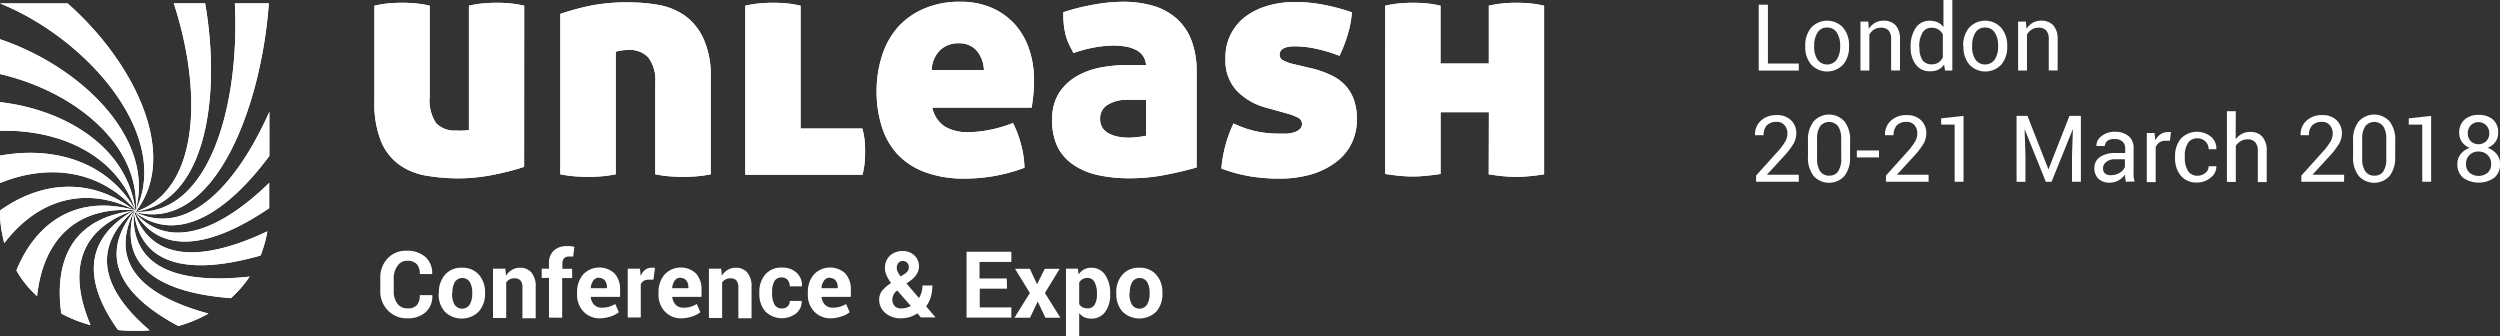 <svg id="Layer_1" data-name="Layer 1" xmlns="http://www.w3.org/2000/svg" viewBox="0 0 323.83 43.58"><rect x="0" y="0" width="323.83" height="43.58" fill="#333333" stroke="none"/><defs><style>.cls-1{fill:#fff;}</style></defs><title>londonsvg</title><g id="_1_full_color" data-name="1 full color"><path class="cls-1" d="M56,38v0a2.78,2.78,0,0,1-.84,2.19,3.37,3.37,0,0,1-2.4.81,3.33,3.33,0,0,1-2.5-1,3.51,3.51,0,0,1-1-2.55V35.8a3.57,3.57,0,0,1,.94-2.55,3.19,3.19,0,0,1,2.44-1,3.54,3.54,0,0,1,2.47.81,2.77,2.77,0,0,1,.87,2.21v0H54.38A1.86,1.86,0,0,0,54,34a1.62,1.62,0,0,0-1.26-.45,1.43,1.43,0,0,0-1.22.62A2.64,2.64,0,0,0,51,35.79v1.7a2.57,2.57,0,0,0,.47,1.6,1.53,1.53,0,0,0,1.28.62A1.51,1.51,0,0,0,54,39.29,1.87,1.87,0,0,0,54.37,38Z" transform="translate(0 0.23)"/><path class="cls-1" d="M56.85,37.68a3.4,3.4,0,0,1,.79-2.32,2.76,2.76,0,0,1,2.19-.91,2.79,2.79,0,0,1,2.2.9,3.38,3.38,0,0,1,.8,2.33v.12A3.39,3.39,0,0,1,62,40.14a3.14,3.14,0,0,1-4.39,0,3.39,3.39,0,0,1-.79-2.33Zm1.71.12a2.75,2.75,0,0,0,.3,1.39,1.17,1.17,0,0,0,2,0,2.74,2.74,0,0,0,.31-1.39v-.12a2.7,2.7,0,0,0-.31-1.37,1.16,1.16,0,0,0-1.95,0,2.73,2.73,0,0,0-.31,1.37Z" transform="translate(0 0.23)"/><path class="cls-1" d="M65.46,34.57l.08.91a2.32,2.32,0,0,1,.78-.76,2,2,0,0,1,1-.27,1.91,1.91,0,0,1,1.5.6A2.79,2.79,0,0,1,69.39,37v4H67.67v-4a1.29,1.29,0,0,0-.26-.91,1,1,0,0,0-.78-.27,1.32,1.32,0,0,0-.61.14,1.26,1.26,0,0,0-.45.39v4.61H63.86V34.57Z" transform="translate(0 0.23)"/><path class="cls-1" d="M71.11,40.91V35.77h-.94v-1.2h.94v-.7a2.14,2.14,0,0,1,.62-1.64,2.43,2.43,0,0,1,1.73-.58,3.13,3.13,0,0,1,.44,0l.5.09L74.25,33,74,33l-.31,0a.82.82,0,0,0-.63.23.93.93,0,0,0-.21.66v.7h1.26v1.2H72.82v5.14Z" transform="translate(0 0.23)"/><path class="cls-1" d="M77.76,41a2.85,2.85,0,0,1-2.19-.88,3.14,3.14,0,0,1-.82-2.23v-.23a3.47,3.47,0,0,1,.78-2.33,2.89,2.89,0,0,1,4.08-.13,3,3,0,0,1,.71,2.09v.93H76.52v0a1.64,1.64,0,0,0,.42,1,1.31,1.31,0,0,0,1,.4,3.3,3.3,0,0,0,.94-.11,4.35,4.35,0,0,0,.82-.36l.46,1.06a3.14,3.14,0,0,1-1,.53A4.38,4.38,0,0,1,77.76,41Zm-.15-5.26a.89.89,0,0,0-.75.36,1.89,1.89,0,0,0-.34,1l0,0h2.1V37a1.37,1.37,0,0,0-.25-.87A.92.92,0,0,0,77.61,35.77Z" transform="translate(0 0.23)"/><path class="cls-1" d="M84.64,36,84,36a1.14,1.14,0,0,0-.63.16,1,1,0,0,0-.37.45v4.28H81.31V34.57h1.59l.08.94a2,2,0,0,1,.58-.78,1.29,1.29,0,0,1,.82-.28l.24,0,.22,0Z" transform="translate(0 0.23)"/><path class="cls-1" d="M88.31,41a2.85,2.85,0,0,1-2.19-.88,3.14,3.14,0,0,1-.82-2.23v-.23a3.47,3.47,0,0,1,.78-2.33,2.89,2.89,0,0,1,4.08-.13,3,3,0,0,1,.71,2.09v.93H87.08v0a1.64,1.64,0,0,0,.42,1,1.31,1.31,0,0,0,1,.4,3.3,3.3,0,0,0,.94-.11,4.35,4.35,0,0,0,.82-.36l.46,1.06a3.14,3.14,0,0,1-1,.53A4.38,4.38,0,0,1,88.31,41Zm-.15-5.26a.89.89,0,0,0-.75.36,1.89,1.89,0,0,0-.34,1l0,0h2.1V37a1.37,1.37,0,0,0-.25-.87A.92.92,0,0,0,88.16,35.77Z" transform="translate(0 0.23)"/><path class="cls-1" d="M93.42,34.57l.08.91a2.32,2.32,0,0,1,.78-.76,2,2,0,0,1,1-.27,1.91,1.91,0,0,1,1.5.6A2.79,2.79,0,0,1,97.35,37v4H95.64v-4a1.29,1.29,0,0,0-.26-.91,1,1,0,0,0-.78-.27,1.32,1.32,0,0,0-.61.14,1.26,1.26,0,0,0-.45.39v4.61H91.83V34.57Z" transform="translate(0 0.23)"/><path class="cls-1" d="M101.29,39.72a1,1,0,0,0,.73-.26.94.94,0,0,0,.28-.71h1.55l0,0a2,2,0,0,1-.72,1.61,3.05,3.05,0,0,1-4-.25,3.42,3.42,0,0,1-.77-2.3v-.18a3.44,3.44,0,0,1,.76-2.3,2.7,2.7,0,0,1,2.18-.9,2.66,2.66,0,0,1,1.89.67,2.22,2.22,0,0,1,.69,1.76v0H102.3a1.24,1.24,0,0,0-.27-.82.91.91,0,0,0-.74-.33,1,1,0,0,0-1,.53,2.89,2.89,0,0,0-.28,1.36v.18a2.88,2.88,0,0,0,.28,1.37A1,1,0,0,0,101.29,39.72Z" transform="translate(0 0.23)"/><path class="cls-1" d="M107.65,41a2.85,2.85,0,0,1-2.19-.88,3.14,3.14,0,0,1-.82-2.23v-.23a3.47,3.47,0,0,1,.78-2.33,2.89,2.89,0,0,1,4.08-.13,3,3,0,0,1,.71,2.09v.93h-3.79v0a1.64,1.64,0,0,0,.42,1,1.31,1.31,0,0,0,1,.4,3.3,3.3,0,0,0,.94-.11,4.35,4.35,0,0,0,.82-.36l.46,1.06a3.14,3.14,0,0,1-1,.53A4.38,4.38,0,0,1,107.65,41Zm-.15-5.26a.89.89,0,0,0-.75.36,1.89,1.89,0,0,0-.34,1l0,0h2.1V37a1.37,1.37,0,0,0-.25-.87A.92.92,0,0,0,107.5,35.77Z" transform="translate(0 0.23)"/><path class="cls-1" d="M113.88,38.62a1.91,1.91,0,0,1,.38-1.19,5.18,5.18,0,0,1,1.16-1,5.29,5.29,0,0,1-.59-1,2.23,2.23,0,0,1-.2-.91,2.14,2.14,0,0,1,.63-1.62,2.35,2.35,0,0,1,1.69-.61,2.06,2.06,0,0,1,1.51.58,1.89,1.89,0,0,1,.58,1.4,2,2,0,0,1-.29,1,2.83,2.83,0,0,1-.79.83l-.54.39,1.62,1.89a3.14,3.14,0,0,0,.45-1.63h1.28a5.28,5.28,0,0,1-.2,1.49,3.59,3.59,0,0,1-.61,1.21l1.22,1.43v0h-1.9l-.45-.52a4.08,4.08,0,0,1-1,.48,3.85,3.85,0,0,1-1.13.16,3,3,0,0,1-2-.67A2.23,2.23,0,0,1,113.88,38.62Zm2.88,1.1a2.51,2.51,0,0,0,.62-.08,2.57,2.57,0,0,0,.6-.24l-1.76-2-.11.08a1.62,1.62,0,0,0-.41.55,1.41,1.41,0,0,0-.11.54,1.19,1.19,0,0,0,.32.86A1.11,1.11,0,0,0,116.76,39.72Zm-.6-5.25a1.21,1.21,0,0,0,.13.52,3.21,3.21,0,0,0,.38.59l.5-.33a1.22,1.22,0,0,0,.44-.43,1,1,0,0,0,.11-.49.74.74,0,0,0-.21-.52.73.73,0,0,0-.56-.23.71.71,0,0,0-.59.26A1,1,0,0,0,116.16,34.47Z" transform="translate(0 0.23)"/><path class="cls-1" d="M130.44,37.16h-3.53v2.43H131v1.32H125.2V32.38H131V33.7h-4.12v2.14h3.53Z" transform="translate(0 0.23)"/><path class="cls-1" d="M134.33,36.59h0l1-2h1.93l-1.91,3.13,2,3.21h-1.93l-1-2.1-1,2.1H131.4l2-3.21-1.92-3.13h1.92Z" transform="translate(0 0.23)"/><path class="cls-1" d="M143.8,37.92a3.64,3.64,0,0,1-.65,2.26,2.15,2.15,0,0,1-1.82.86,2,2,0,0,1-.88-.18,1.82,1.82,0,0,1-.66-.54v3h-1.71V34.57h1.54l.1.75a2,2,0,0,1,.68-.64,1.83,1.83,0,0,1,.92-.23,2.11,2.11,0,0,1,1.83.92,4.11,4.11,0,0,1,.65,2.42Zm-1.71-.13a3.07,3.07,0,0,0-.3-1.46,1,1,0,0,0-.91-.56,1.28,1.28,0,0,0-.66.16,1.13,1.13,0,0,0-.43.45v2.78a1,1,0,0,0,.43.41,1.45,1.45,0,0,0,.67.14,1,1,0,0,0,.91-.49,2.58,2.58,0,0,0,.29-1.32Z" transform="translate(0 0.23)"/><path class="cls-1" d="M144.59,37.68a3.4,3.4,0,0,1,.79-2.32,2.76,2.76,0,0,1,2.19-.91,2.79,2.79,0,0,1,2.2.9,3.38,3.38,0,0,1,.8,2.33v.12a3.39,3.39,0,0,1-.79,2.33,3.14,3.14,0,0,1-4.39,0,3.39,3.39,0,0,1-.79-2.33Zm1.71.12a2.75,2.75,0,0,0,.3,1.39,1.17,1.17,0,0,0,2,0,2.74,2.74,0,0,0,.31-1.39v-.12a2.7,2.7,0,0,0-.31-1.37,1.16,1.16,0,0,0-1.95,0,2.73,2.73,0,0,0-.31,1.37Z" transform="translate(0 0.23)"/><path class="cls-1" d="M67.89,21.38q-.72.25-1.71.51t-2.12.49q-1.12.23-2.31.36a21.7,21.7,0,0,1-2.33.13,24.71,24.71,0,0,1-4.15-.34,8.58,8.58,0,0,1-3.49-1.38,7.07,7.07,0,0,1-2.39-3,13,13,0,0,1-.89-5.27V.51a14.43,14.43,0,0,1,1.84-.3Q51.25.13,52.1.13t1.74.08a13.05,13.05,0,0,1,1.82.3V12.28a5.27,5.27,0,0,0,.85,3.47,3.32,3.32,0,0,0,2.58.93,10.66,10.66,0,0,0,1.1,0,4.48,4.48,0,0,0,.55-.08V.51a14.45,14.45,0,0,1,1.84-.3q.91-.08,1.76-.08t1.74.08a13.07,13.07,0,0,1,1.82.3ZM81.52.08A22.12,22.12,0,0,1,85.24.4a8.46,8.46,0,0,1,3.37,1.33,7.44,7.44,0,0,1,2.45,2.92,11.33,11.33,0,0,1,1,5V22.35a17.22,17.22,0,0,1-2,.27q-.89.06-1.57.06t-1.61-.06a17.2,17.2,0,0,1-2-.27V10.46A4.88,4.88,0,0,0,84,7.24a3.24,3.24,0,0,0-2.58-1,6.36,6.36,0,0,0-1,.08,2.13,2.13,0,0,0-.66.17V22.35a17.22,17.22,0,0,1-2,.27q-.89.06-1.57.06t-1.61-.06a17.2,17.2,0,0,1-2-.27V1.57a36.56,36.56,0,0,1,3.6-1A24.17,24.17,0,0,1,81.52.08ZM103.7,16.42h8A10.2,10.2,0,0,1,112,18q.06.72.06,1.4T112,20.81a10.16,10.16,0,0,1-.28,1.59H96.54l0-21.89a14.45,14.45,0,0,1,1.84-.3q.91-.08,1.76-.08t1.74.08a13.07,13.07,0,0,1,1.82.3Zm17.06-2.71a3.91,3.91,0,0,0,1.63,2.46,5.78,5.78,0,0,0,3.07.72,14.51,14.51,0,0,0,2.75-.3,16.59,16.59,0,0,0,3-.89,13.58,13.58,0,0,1,1,2.62,12.45,12.45,0,0,1,.49,3.18,22,22,0,0,1-7.7,1.4,14.45,14.45,0,0,1-5.23-.85,9.27,9.27,0,0,1-3.56-2.35,9.42,9.42,0,0,1-2-3.58,14.94,14.94,0,0,1-.66-4.53,14.77,14.77,0,0,1,.68-4.53,10.39,10.39,0,0,1,2-3.68A9.59,9.59,0,0,1,119.66.91,11.51,11.51,0,0,1,124.4,0a10,10,0,0,1,4,.76,8.72,8.72,0,0,1,3,2.1,9.12,9.12,0,0,1,1.88,3.22,12.35,12.35,0,0,1,.66,4.08,18,18,0,0,1-.11,2.05q-.11.91-.19,1.5Zm3.39-8.34a3.43,3.43,0,0,0-2.33.85,3.8,3.8,0,0,0-1.14,2.62h6.77a4.14,4.14,0,0,0-.91-2.48A2.93,2.93,0,0,0,124.14,5.38Zm12.15,9.86a6.13,6.13,0,0,1,.89-3.43,6.7,6.7,0,0,1,2.29-2.16,9.73,9.73,0,0,1,3.09-1.12,17.88,17.88,0,0,1,3.3-.32h2.58A2.27,2.27,0,0,0,148,6.94a2.53,2.53,0,0,0-1-.78,4.74,4.74,0,0,0-1.31-.38,10.17,10.17,0,0,0-1.48-.11,14.34,14.34,0,0,0-2.37.23,17.18,17.18,0,0,0-2.79.74q-.38-.72-.66-1.31A6.43,6.43,0,0,1,138,4.13a9.09,9.09,0,0,1-.21-1.27q-.06-.65-.06-1.5a27,27,0,0,1,4-1A22,22,0,0,1,145.39,0a14,14,0,0,1,4,.53,7.94,7.94,0,0,1,3,1.63A7.22,7.22,0,0,1,154.33,5,11.12,11.12,0,0,1,155,9.06v12.4q-1.61.47-3.89.93a24.17,24.17,0,0,1-4.83.47,19,19,0,0,1-4-.4,9,9,0,0,1-3.15-1.29A6.14,6.14,0,0,1,137,18.82,7.85,7.85,0,0,1,136.29,15.24Zm10,2.37a10.07,10.07,0,0,0,1.1-.08,9.26,9.26,0,0,0,1.06-.17V12.7H146a4.63,4.63,0,0,0-2.5.63,2,2,0,0,0-1,1.78,2.11,2.11,0,0,0,.38,1.33,2.45,2.45,0,0,0,1,.74,4.39,4.39,0,0,0,1.23.34A9.4,9.4,0,0,0,146.28,17.61Zm23.79-8.93a13.84,13.84,0,0,1,2.31.83,6,6,0,0,1,1.78,1.25,5.43,5.43,0,0,1,1.16,1.86,7.45,7.45,0,0,1,.42,2.67,7,7,0,0,1-.66,3,6.65,6.65,0,0,1-1.95,2.41A9.9,9.9,0,0,1,170,22.31a14.49,14.49,0,0,1-4.34.59,22.45,22.45,0,0,1-3.77-.3,20.72,20.72,0,0,1-3.68-1,17,17,0,0,1,1.57-5.84,13.12,13.12,0,0,0,2.84,1,14.09,14.09,0,0,0,3,.32q.51,0,1.06,0a3.81,3.81,0,0,0,1-.19,2,2,0,0,0,.7-.4.92.92,0,0,0-.28-1.5,7.83,7.83,0,0,0-1.27-.49l-2.88-.8a8.19,8.19,0,0,1-3.73-2.16,5.7,5.7,0,0,1-1.48-4.15A6.54,6.54,0,0,1,161.23,2a8.91,8.91,0,0,1,2.9-1.46,12.71,12.71,0,0,1,3.7-.51,20.19,20.19,0,0,1,3.51.34,25.55,25.55,0,0,1,3.77,1,12.91,12.91,0,0,1-.55,2.9,17.27,17.27,0,0,1-1.06,2.73,18.9,18.9,0,0,0-2.75-.85,13,13,0,0,0-3-.38q-2,0-2,1.1a.79.79,0,0,0,.47.72,5.14,5.14,0,0,0,1.06.42Zm22.77,5.63h-6.26v8q-1.1.17-2,.25t-1.61.08q-.72,0-1.61-.08t-1.95-.25V.51a14.44,14.44,0,0,1,1.84-.3q.91-.08,1.76-.08t1.74.08a13.05,13.05,0,0,1,1.82.3V8h6.26V.51a14.45,14.45,0,0,1,1.84-.3q.91-.08,1.76-.08t1.74.08a13.06,13.06,0,0,1,1.82.3V22.35q-1.1.17-2,.25t-1.61.08q-.72,0-1.61-.08t-1.95-.25ZM17.35,27.15v0h0Zm.06.05c5.65,4.42,12.17-.09,17.48-7.23h0V14.26h0c-4.11,9.21-10.44,16.41-17.46,12.94h0c10.3,2.86,16.44-13.58,17.39-27a0,0,0,0,0,0,0h-4.4a0,0,0,0,1,0,0c.65,12.78-3.12,27.6-13,27h0c9.28-1.14,11.24-14.94,9.15-27a0,0,0,0,0,0,0H22.51c3.63,11.09,3.52,24.07-4.94,27h0s0,0,0,0C23.33,19.79,17.34,7.77,8.75.21H0v0c11.44,4.62,22.3,17.22,17.55,26.89a.06.06,0,0,0,0,0C20.18,17.76,10.55,8.41,0,4.85V9.36c9.53,2.22,18.14,9,17.59,17.71v0h0a0,0,0,0,0,0,0h0C14,20.66,6.94,18.66,0,19.93v3.55C6.08,21,12.81,21.62,17.54,27h-.07c-7.6-2.11-12.79,1.6-15.33,7.76l0,.07A13.89,13.89,0,0,0,3.4,36.66l0,0a14.83,14.83,0,0,0,1.4,1.47C5.53,31.38,9.36,26.44,17.44,27h-.07l0,0v0h0a.14.14,0,0,0,0,.08v0h0v0c3.54,6.24,10.55,4.38,17.5-.35,0-.09,0-.18,0-.27v-3h0C28.77,29.4,22,32.47,17.39,27.2Zm-.06,0v0c.92,7.61,8.2,8,16.4,5.67a16,16,0,0,0,.88-3.13C27,33.34,19.73,34.17,17.35,27.15Zm0-.07c-2.15,7.74,4.24,10.61,12.56,11.26a14.61,14.61,0,0,0,2.42-2.79C23.86,36.52,16.81,34.94,17.33,27.08Zm0,0h0c-5,6.35-1,11.26,5.75,14.87A17.45,17.45,0,0,0,27,40.39c-7.79-2.12-13.18-6.08-9.62-13.32h0Zm0-.06h0C9.33,28,7,33.54,7.94,40.38a17.28,17.28,0,0,0,3.79,1.5C9,35.45,9.72,29.6,17.38,27h0c-7,4-6.2,9.76-2.08,15.52.71.07,1.45.1,2.2.1s1.27,0,1.88-.07C13.79,37.78,11.32,32.3,17.38,27Zm.12,0h0c-5.75-4.5-12.27-3.77-17.5,0a17,17,0,0,0,.59,4.19C4.59,25.95,10.64,23.59,17.5,27Zm.06,0h0v0h0v0C16.6,19,8.66,14,0,13v3.71c7.72-.2,15.11,3.1,17.55,10.27h0Z" transform="translate(0 0.23)"/><path class="cls-1" d="M67.89,21.38q-.72.25-1.71.51t-2.12.49q-1.12.23-2.31.36a21.7,21.7,0,0,1-2.33.13,24.71,24.71,0,0,1-4.15-.34,8.58,8.58,0,0,1-3.49-1.38,7.07,7.07,0,0,1-2.39-3,13,13,0,0,1-.89-5.27V.51a14.43,14.43,0,0,1,1.84-.3Q51.25.13,52.1.13t1.74.08a13.05,13.05,0,0,1,1.82.3V12.28a5.27,5.27,0,0,0,.85,3.47,3.32,3.32,0,0,0,2.58.93,10.66,10.66,0,0,0,1.1,0,4.48,4.48,0,0,0,.55-.08V.51a14.45,14.45,0,0,1,1.84-.3q.91-.08,1.76-.08t1.74.08a13.07,13.07,0,0,1,1.82.3ZM81.52.08A22.12,22.12,0,0,1,85.24.4a8.46,8.46,0,0,1,3.37,1.33,7.44,7.44,0,0,1,2.45,2.92,11.33,11.33,0,0,1,1,5V22.35a17.22,17.22,0,0,1-2,.27q-.89.06-1.57.06t-1.61-.06a17.2,17.2,0,0,1-2-.27V10.46A4.88,4.88,0,0,0,84,7.24a3.24,3.24,0,0,0-2.58-1,6.36,6.36,0,0,0-1,.08,2.13,2.13,0,0,0-.66.17V22.35a17.22,17.22,0,0,1-2,.27q-.89.06-1.57.06t-1.61-.06a17.2,17.2,0,0,1-2-.27V1.57a36.56,36.56,0,0,1,3.6-1A24.17,24.17,0,0,1,81.52.08ZM103.7,16.42h8A10.2,10.2,0,0,1,112,18q.06.72.06,1.4T112,20.81a10.16,10.16,0,0,1-.28,1.59H96.54l0-21.89a14.45,14.45,0,0,1,1.84-.3q.91-.08,1.76-.08t1.74.08a13.07,13.07,0,0,1,1.82.3Zm17.06-2.71a3.91,3.91,0,0,0,1.63,2.46,5.78,5.78,0,0,0,3.07.72,14.51,14.51,0,0,0,2.75-.3,16.59,16.59,0,0,0,3-.89,13.58,13.58,0,0,1,1,2.62,12.45,12.45,0,0,1,.49,3.18,22,22,0,0,1-7.7,1.4,14.45,14.45,0,0,1-5.23-.85,9.27,9.27,0,0,1-3.56-2.35,9.42,9.42,0,0,1-2-3.58,14.94,14.94,0,0,1-.66-4.53,14.77,14.77,0,0,1,.68-4.53,10.39,10.39,0,0,1,2-3.68A9.59,9.59,0,0,1,119.66.91,11.51,11.51,0,0,1,124.4,0a10,10,0,0,1,4,.76,8.72,8.72,0,0,1,3,2.1,9.12,9.12,0,0,1,1.88,3.22,12.35,12.35,0,0,1,.66,4.08,18,18,0,0,1-.11,2.05q-.11.91-.19,1.5Zm3.39-8.34a3.43,3.43,0,0,0-2.33.85,3.8,3.8,0,0,0-1.14,2.62h6.77a4.14,4.14,0,0,0-.91-2.48A2.93,2.93,0,0,0,124.14,5.38Zm12.15,9.86a6.13,6.13,0,0,1,.89-3.43,6.7,6.7,0,0,1,2.29-2.16,9.73,9.73,0,0,1,3.09-1.12,17.88,17.88,0,0,1,3.3-.32h2.58A2.27,2.27,0,0,0,148,6.94a2.53,2.53,0,0,0-1-.78,4.74,4.74,0,0,0-1.31-.38,10.17,10.17,0,0,0-1.48-.11,14.34,14.34,0,0,0-2.37.23,17.18,17.18,0,0,0-2.79.74q-.38-.72-.66-1.31A6.43,6.43,0,0,1,138,4.13a9.09,9.09,0,0,1-.21-1.27q-.06-.65-.06-1.5a27,27,0,0,1,4-1A22,22,0,0,1,145.39,0a14,14,0,0,1,4,.53,7.94,7.94,0,0,1,3,1.63A7.22,7.22,0,0,1,154.33,5,11.12,11.12,0,0,1,155,9.06v12.4q-1.61.47-3.89.93a24.17,24.17,0,0,1-4.83.47,19,19,0,0,1-4-.4,9,9,0,0,1-3.15-1.29A6.14,6.14,0,0,1,137,18.82,7.85,7.85,0,0,1,136.29,15.24Zm10,2.37a10.07,10.07,0,0,0,1.1-.08,9.26,9.26,0,0,0,1.06-.17V12.7H146a4.63,4.63,0,0,0-2.5.63,2,2,0,0,0-1,1.78,2.11,2.11,0,0,0,.38,1.33,2.45,2.45,0,0,0,1,.74,4.39,4.39,0,0,0,1.23.34A9.4,9.4,0,0,0,146.28,17.61Zm23.79-8.93a13.84,13.84,0,0,1,2.31.83,6,6,0,0,1,1.78,1.25,5.43,5.43,0,0,1,1.16,1.86,7.45,7.45,0,0,1,.42,2.67,7,7,0,0,1-.66,3,6.65,6.65,0,0,1-1.95,2.41A9.9,9.9,0,0,1,170,22.31a14.49,14.49,0,0,1-4.34.59,22.45,22.45,0,0,1-3.77-.3,20.72,20.72,0,0,1-3.68-1,17,17,0,0,1,1.57-5.84,13.12,13.12,0,0,0,2.84,1,14.09,14.09,0,0,0,3,.32q.51,0,1.06,0a3.81,3.81,0,0,0,1-.19,2,2,0,0,0,.7-.4.92.92,0,0,0-.28-1.5,7.83,7.83,0,0,0-1.27-.49l-2.88-.8a8.19,8.19,0,0,1-3.73-2.16,5.7,5.7,0,0,1-1.48-4.15A6.54,6.54,0,0,1,161.23,2a8.91,8.91,0,0,1,2.9-1.46,12.71,12.71,0,0,1,3.7-.51,20.19,20.19,0,0,1,3.51.34,25.55,25.55,0,0,1,3.77,1,12.91,12.91,0,0,1-.55,2.9,17.27,17.27,0,0,1-1.06,2.73,18.9,18.9,0,0,0-2.75-.85,13,13,0,0,0-3-.38q-2,0-2,1.1a.79.79,0,0,0,.47.72,5.14,5.14,0,0,0,1.06.42Zm22.77,5.63h-6.26v8q-1.1.17-2,.25t-1.61.08q-.72,0-1.61-.08t-1.95-.25V.51a14.44,14.44,0,0,1,1.84-.3q.91-.08,1.76-.08t1.74.08a13.05,13.05,0,0,1,1.82.3V8h6.26V.51a14.45,14.45,0,0,1,1.84-.3q.91-.08,1.76-.08t1.74.08a13.06,13.06,0,0,1,1.82.3V22.35q-1.1.17-2,.25t-1.61.08q-.72,0-1.61-.08t-1.95-.25ZM17.35,27.15v0h0Zm.06.05c5.65,4.42,12.17-.09,17.48-7.23h0V14.26h0c-4.11,9.21-10.44,16.41-17.46,12.94h0c10.3,2.86,16.44-13.58,17.39-27a0,0,0,0,0,0,0h-4.4a0,0,0,0,1,0,0c.65,12.78-3.12,27.6-13,27h0c9.28-1.14,11.24-14.94,9.15-27a0,0,0,0,0,0,0H22.51c3.63,11.09,3.52,24.07-4.94,27h0s0,0,0,0C23.33,19.79,17.34,7.77,8.75.21H0v0c11.44,4.62,22.3,17.22,17.55,26.89a.06.06,0,0,0,0,0C20.18,17.76,10.55,8.41,0,4.85V9.36c9.53,2.22,18.14,9,17.59,17.71v0h0a0,0,0,0,0,0,0h0C14,20.66,6.94,18.66,0,19.93v3.55C6.08,21,12.81,21.62,17.54,27h-.07c-7.6-2.11-12.79,1.6-15.33,7.76l0,.07A13.89,13.89,0,0,0,3.4,36.66l0,0a14.83,14.83,0,0,0,1.4,1.47C5.53,31.38,9.36,26.44,17.44,27h-.07l0,0v0h0a.14.14,0,0,0,0,.08v0h0v0c3.54,6.24,10.55,4.38,17.5-.35,0-.09,0-.18,0-.27v-3h0C28.77,29.4,22,32.47,17.39,27.2Zm-.06,0v0c.92,7.61,8.2,8,16.4,5.67a16,16,0,0,0,.88-3.13C27,33.34,19.73,34.17,17.35,27.15Zm0-.07c-2.15,7.74,4.24,10.61,12.56,11.26a14.61,14.61,0,0,0,2.42-2.79C23.86,36.52,16.81,34.94,17.33,27.08Zm0,0h0c-5,6.35-1,11.26,5.75,14.87A17.45,17.45,0,0,0,27,40.39c-7.79-2.12-13.18-6.08-9.62-13.32h0Zm0-.06h0C9.33,28,7,33.54,7.94,40.38a17.28,17.28,0,0,0,3.79,1.5C9,35.45,9.72,29.6,17.38,27h0c-7,4-6.2,9.76-2.08,15.52.71.07,1.45.1,2.2.1s1.27,0,1.88-.07C13.79,37.78,11.32,32.3,17.38,27Zm.12,0h0c-5.75-4.5-12.27-3.77-17.5,0a17,17,0,0,0,.59,4.19C4.59,25.95,10.64,23.59,17.5,27Zm.06,0h0v0h0v0C16.6,19,8.66,14,0,13v3.71c7.72-.2,15.11,3.1,17.55,10.27h0Z" transform="translate(0 0.23)"/></g><path class="cls-1" d="M229,8h4v.91h-5.19V.38H229Z" transform="translate(0 0.23)"/><path class="cls-1" d="M233.84,5.68a3.49,3.49,0,0,1,.76-2.32,2.82,2.82,0,0,1,4.15,0,3.48,3.48,0,0,1,.76,2.32v.13a3.47,3.47,0,0,1-.76,2.32,2.84,2.84,0,0,1-4.15,0,3.47,3.47,0,0,1-.76-2.32Zm1.15.13a3,3,0,0,0,.42,1.66,1.54,1.54,0,0,0,2.52,0,3,3,0,0,0,.43-1.66V5.68A3,3,0,0,0,237.93,4a1.41,1.41,0,0,0-1.26-.66,1.39,1.39,0,0,0-1.25.66A3,3,0,0,0,235,5.68Z" transform="translate(0 0.23)"/><path class="cls-1" d="M242,2.57l.08.94a2.3,2.3,0,0,1,.79-.78,2.12,2.12,0,0,1,1.09-.28,2.07,2.07,0,0,1,1.59.6,2.63,2.63,0,0,1,.56,1.85v4h-1.15v-4a1.71,1.71,0,0,0-.33-1.19,1.33,1.33,0,0,0-1-.35,1.63,1.63,0,0,0-.88.24,1.75,1.75,0,0,0-.61.66V8.91h-1.15V2.57Z" transform="translate(0 0.23)"/><path class="cls-1" d="M247.49,5.86a4.23,4.23,0,0,1,.65-2.47A2.11,2.11,0,0,1,250,2.46a2.27,2.27,0,0,1,1,.21,2,2,0,0,1,.74.6V-.23h1.15V8.91h-.94l-.13-.78a2.05,2.05,0,0,1-.76.67A2.29,2.29,0,0,1,250,9a2.17,2.17,0,0,1-1.82-.84A3.5,3.5,0,0,1,247.49,6Zm1.15.12A2.69,2.69,0,0,0,249,7.52a1.37,1.37,0,0,0,1.22.58,1.53,1.53,0,0,0,.87-.23,1.75,1.75,0,0,0,.57-.66v-3a1.77,1.77,0,0,0-.58-.62,1.53,1.53,0,0,0-.85-.23,1.32,1.32,0,0,0-1.23.69,3.54,3.54,0,0,0-.4,1.78Z" transform="translate(0 0.23)"/><path class="cls-1" d="M254.3,5.68a3.49,3.49,0,0,1,.76-2.32,2.82,2.82,0,0,1,4.15,0A3.48,3.48,0,0,1,260,5.68v.13a3.47,3.47,0,0,1-.76,2.32,2.84,2.84,0,0,1-4.15,0,3.47,3.47,0,0,1-.76-2.32Zm1.15.13a3,3,0,0,0,.42,1.66,1.54,1.54,0,0,0,2.52,0,3,3,0,0,0,.43-1.66V5.68A3,3,0,0,0,258.39,4a1.41,1.41,0,0,0-1.26-.66,1.39,1.39,0,0,0-1.25.66,3,3,0,0,0-.42,1.66Z" transform="translate(0 0.23)"/><path class="cls-1" d="M262.42,2.57l.08.94a2.3,2.3,0,0,1,.79-.78,2.12,2.12,0,0,1,1.09-.28,2.07,2.07,0,0,1,1.59.6,2.63,2.63,0,0,1,.56,1.85v4h-1.15v-4a1.71,1.71,0,0,0-.33-1.19,1.33,1.33,0,0,0-1-.35,1.63,1.63,0,0,0-.88.24,1.75,1.75,0,0,0-.61.66V8.91h-1.15V2.57Z" transform="translate(0 0.23)"/><path class="cls-1" d="M233,23.31h-5.53v-.8l2.79-3.1a7.84,7.84,0,0,0,1-1.33,2.09,2.09,0,0,0,.27-1,1.6,1.6,0,0,0-.37-1.08,1.23,1.23,0,0,0-1-.44,1.69,1.69,0,0,0-1.3.45,1.81,1.81,0,0,0-.42,1.27h-1.11v0a2.4,2.4,0,0,1,.73-1.85,2.88,2.88,0,0,1,2.11-.75,2.5,2.5,0,0,1,1.83.67,2.29,2.29,0,0,1,.68,1.71,2.73,2.73,0,0,1-.41,1.4,9,9,0,0,1-1.16,1.5l-2.24,2.44v0H233Z" transform="translate(0 0.23)"/><path class="cls-1" d="M239.64,20.06a3.82,3.82,0,0,1-.72,2.5,2.7,2.7,0,0,1-4,0,3.79,3.79,0,0,1-.73-2.5V18a3.82,3.82,0,0,1,.73-2.5,2.69,2.69,0,0,1,4,0,3.82,3.82,0,0,1,.73,2.5Zm-1.15-2.27a2.85,2.85,0,0,0-.4-1.67,1.49,1.49,0,0,0-2.32,0,2.87,2.87,0,0,0-.4,1.67v2.5a2.87,2.87,0,0,0,.4,1.67,1.35,1.35,0,0,0,1.17.56,1.33,1.33,0,0,0,1.16-.56,2.91,2.91,0,0,0,.4-1.67Z" transform="translate(0 0.23)"/><path class="cls-1" d="M243.39,20.16h-2.87v-.9h2.87Z" transform="translate(0 0.23)"/><path class="cls-1" d="M249.82,23.31h-5.53v-.8l2.79-3.1a7.84,7.84,0,0,0,1-1.33,2.09,2.09,0,0,0,.27-1A1.6,1.6,0,0,0,248,16a1.23,1.23,0,0,0-1-.44,1.69,1.69,0,0,0-1.3.45,1.81,1.81,0,0,0-.42,1.27h-1.11v0a2.4,2.4,0,0,1,.73-1.85,2.88,2.88,0,0,1,2.11-.75,2.5,2.5,0,0,1,1.83.67,2.29,2.29,0,0,1,.68,1.71,2.73,2.73,0,0,1-.41,1.4,9,9,0,0,1-1.16,1.5l-2.24,2.44v0h4.1Z" transform="translate(0 0.23)"/><path class="cls-1" d="M254.34,23.31h-1.15V15.91l-1.75,0V15.1l2.9-.32Z" transform="translate(0 0.23)"/><path class="cls-1" d="M262.62,14.78l2.72,6.93h0l2.72-6.93h1.48v8.53h-1.15V19.94l.12-3.47h0l-2.77,6.85H265l-2.75-6.83h0l.11,3.45v3.38h-1.15V14.78Z" transform="translate(0 0.23)"/><path class="cls-1" d="M275.37,23.31q-.06-.29-.09-.51a3.72,3.72,0,0,1,0-.44,2.69,2.69,0,0,1-.84.76,2.15,2.15,0,0,1-1.12.31,2.07,2.07,0,0,1-1.51-.51,1.86,1.86,0,0,1-.52-1.4,1.64,1.64,0,0,1,.74-1.42,3.43,3.43,0,0,1,2-.51h1.25V19a1.16,1.16,0,0,0-.34-.88,1.33,1.33,0,0,0-1-.33A1.39,1.39,0,0,0,273,18a.85.85,0,0,0-.35.68h-1.1v0a1.53,1.53,0,0,1,.65-1.27,2.68,2.68,0,0,1,1.78-.57,2.62,2.62,0,0,1,1.73.55,1.94,1.94,0,0,1,.66,1.58V22a5.94,5.94,0,0,0,0,.66,3.37,3.37,0,0,0,.13.62Zm-1.92-.85a2.06,2.06,0,0,0,1.13-.32,1.53,1.53,0,0,0,.66-.74v-1h-1.29a1.68,1.68,0,0,0-1.12.35,1,1,0,0,0-.42.82.87.87,0,0,0,.26.67A1.11,1.11,0,0,0,273.45,22.46Z" transform="translate(0 0.23)"/><path class="cls-1" d="M281.07,18l-.59,0a1.32,1.32,0,0,0-.77.22,1.39,1.39,0,0,0-.48.61v4.53h-1.15V17h1l.11.93a2.2,2.2,0,0,1,.67-.77,1.56,1.56,0,0,1,.91-.28l.25,0,.19,0Z" transform="translate(0 0.23)"/><path class="cls-1" d="M284.65,22.53a1.56,1.56,0,0,0,1-.35,1.08,1.08,0,0,0,.44-.87h1v0a1.79,1.79,0,0,1-.73,1.46,2.66,2.66,0,0,1-1.77.64,2.57,2.57,0,0,1-2.12-.9,3.48,3.48,0,0,1-.73-2.27V20a3.47,3.47,0,0,1,.74-2.26,2.89,2.89,0,0,1,3.93-.25,2,2,0,0,1,.68,1.61v0h-1a1.34,1.34,0,0,0-.41-1,1.41,1.41,0,0,0-1-.41,1.39,1.39,0,0,0-1.3.65A3.07,3.07,0,0,0,283,20v.25a3.11,3.11,0,0,0,.39,1.62A1.39,1.39,0,0,0,284.65,22.53Z" transform="translate(0 0.23)"/><path class="cls-1" d="M289.59,17.82a2.34,2.34,0,0,1,.81-.71,2.21,2.21,0,0,1,1.06-.25,2,2,0,0,1,1.58.61,2.68,2.68,0,0,1,.57,1.88v4h-1.15v-4a1.7,1.7,0,0,0-.34-1.16,1.28,1.28,0,0,0-1-.37,1.7,1.7,0,0,0-.87.23,1.88,1.88,0,0,0-.64.61v4.68h-1.15V14.17h1.15Z" transform="translate(0 0.23)"/><path class="cls-1" d="M303.63,23.31h-5.53v-.8l2.79-3.1a7.84,7.84,0,0,0,1-1.33,2.09,2.09,0,0,0,.27-1A1.6,1.6,0,0,0,301.8,16a1.23,1.23,0,0,0-1-.44,1.69,1.69,0,0,0-1.3.45,1.81,1.81,0,0,0-.42,1.27H298v0a2.4,2.4,0,0,1,.73-1.85,2.88,2.88,0,0,1,2.11-.75,2.5,2.5,0,0,1,1.83.67,2.29,2.29,0,0,1,.68,1.71,2.73,2.73,0,0,1-.41,1.4,9,9,0,0,1-1.16,1.5l-2.24,2.44v0h4.1Z" transform="translate(0 0.23)"/><path class="cls-1" d="M310.25,20.06a3.82,3.82,0,0,1-.72,2.5,2.7,2.7,0,0,1-4,0,3.79,3.79,0,0,1-.73-2.5V18a3.82,3.82,0,0,1,.73-2.5,2.69,2.69,0,0,1,4,0,3.82,3.82,0,0,1,.73,2.5Zm-1.15-2.27a2.85,2.85,0,0,0-.4-1.67,1.49,1.49,0,0,0-2.32,0,2.87,2.87,0,0,0-.4,1.67v2.5a2.87,2.87,0,0,0,.4,1.67,1.35,1.35,0,0,0,1.17.56A1.33,1.33,0,0,0,308.7,22a2.91,2.91,0,0,0,.4-1.67Z" transform="translate(0 0.23)"/><path class="cls-1" d="M314.91,23.31h-1.15V15.91l-1.75,0V15.1l2.9-.32Z" transform="translate(0 0.23)"/><path class="cls-1" d="M323.59,17a1.9,1.9,0,0,1-.37,1.17,2.24,2.24,0,0,1-1,.75,2.55,2.55,0,0,1,1.18.81,2,2,0,0,1,.44,1.27,2.19,2.19,0,0,1-.77,1.81,3.55,3.55,0,0,1-4,0,2.2,2.2,0,0,1-.76-1.81,2,2,0,0,1,.43-1.27,2.5,2.5,0,0,1,1.17-.81,2.16,2.16,0,0,1-1-.75,1.94,1.94,0,0,1-.36-1.17,2.19,2.19,0,0,1,.69-1.74,2.68,2.68,0,0,1,1.84-.61,2.72,2.72,0,0,1,1.84.61A2.17,2.17,0,0,1,323.59,17Zm-.91,4a1.54,1.54,0,0,0-.46-1.15,1.61,1.61,0,0,0-1.17-.45,1.54,1.54,0,0,0-1.62,1.6,1.47,1.47,0,0,0,.45,1.14,1.88,1.88,0,0,0,2.36,0A1.47,1.47,0,0,0,322.68,21ZM322.44,17a1.46,1.46,0,0,0-.4-1,1.42,1.42,0,0,0-2,0,1.48,1.48,0,0,0-.38,1.06,1.43,1.43,0,0,0,.38,1,1.47,1.47,0,0,0,2,0A1.42,1.42,0,0,0,322.44,17Z" transform="translate(0 0.23)"/><line class="cls-1" x1="214" y1="1.1" x2="214" y2="22.1"/></svg>